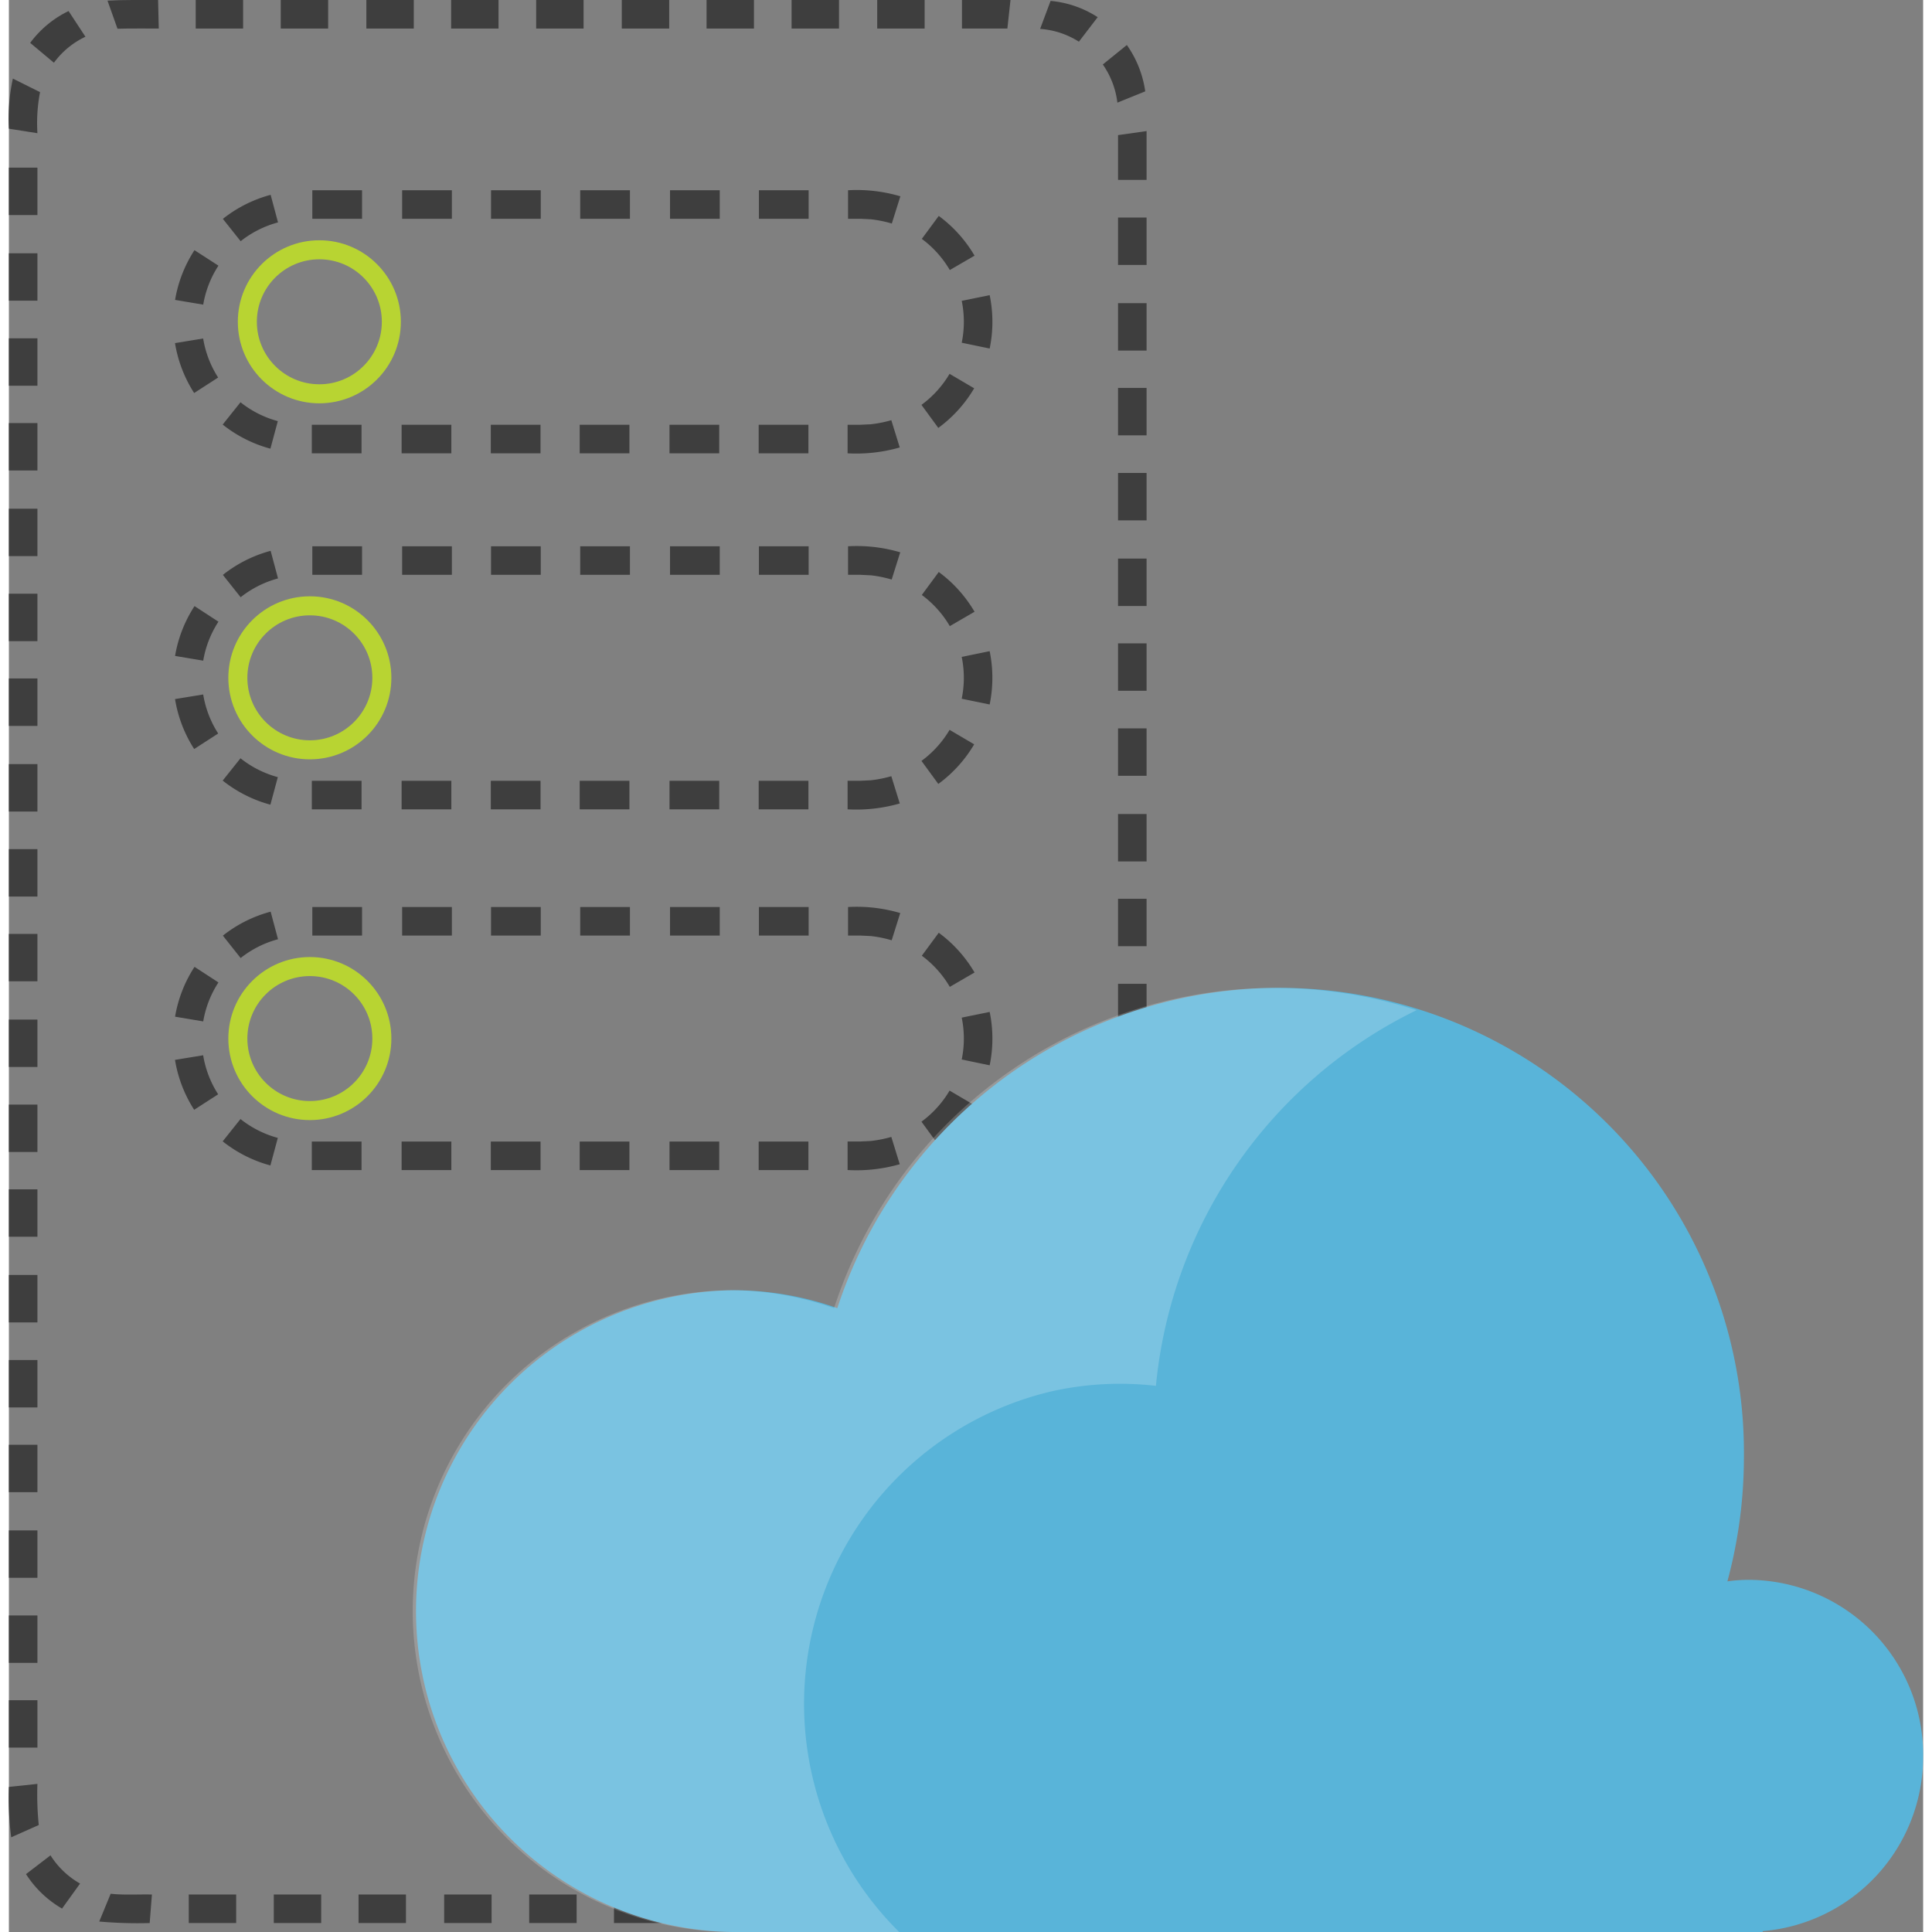 <svg xmlns="http://www.w3.org/2000/svg" viewBox="0 0 100.598 101.531" height="1em" width="1em">
  <rect x="0" y="0" width="100.598" height="101.531" fill="#808080" stroke="none"/>
  <g fill="#3e3e3e">
    <path d="m52.246 101.061-.091-1.5h-2.432v1.5h2.523zm4.642-.699-.928-1.327a4.563 4.563 0 0 1-2.083.525l.481 1.484a5.737 5.737 0 0 0 2.53-.682zm2.755-3.671-1.443-.67a4.556 4.556 0 0 1-.927 1.938l1.214 1.085a5.727 5.727 0 0 0 1.156-2.353z" fill-rule="evenodd"/>
    <path d="M36.299 99.561h2.492v1.5h-2.492zm4.469 0h2.492v1.5h-2.492zm4.454 0h2.492v1.5h-2.492zm-22.346 0h2.492v1.5h-2.492zm4.469 0h2.492v1.5h-2.492zm4.454 0h2.492v1.5h-2.492zm-22.346 0h2.492v1.5H9.453zm4.469 0h2.492v1.5h-2.492zm4.454 0h2.492v1.5h-2.492z"/>
    <path d="m.122 96.554 1.449-.645a15.639 15.639 0 0 1-.071-2.162l-1.5.16a16.087 16.087 0 0 0 .122 2.647zm2.672 3.746.947-1.315a4.424 4.424 0 0 1-1.554-1.482L.9 98.489a5.552 5.552 0 0 0 1.894 1.811zm4.606.761.117-1.5c-.722-.016-1.448.037-2.168-.04l-.6 1.46a22.821 22.821 0 0 0 2.651.08z" fill-rule="evenodd"/>
    <path d="M0 80.426h1.5v2.492H0zm0 4.469h1.5v2.492H0zm0 4.454h1.5v2.492H0zm0-22.346h1.5v2.492H0zm0 4.469h1.5v2.492H0zm0 4.454h1.5v2.492H0zM0 53.58h1.5v2.492H0zm0 4.468h1.5v2.492H0zm0 4.454h1.5v2.492H0zm0-22.346h1.5v2.492H0zm0 4.469h1.5v2.492H0zm0 4.454h1.5v2.492H0zm0-22.346h1.5v2.492H0zm0 4.469h1.5v2.492H0zm0 4.454h1.5v2.492H0zM0 13.31h1.5v2.492H0zm0 4.469h1.5v2.492H0zm0 4.454h1.5v2.492H0z"/>
    <path d="m1.12 2.254 1.248 1.043a4.334 4.334 0 0 1 1.656-1.366L3.137.581A5.446 5.446 0 0 0 1.12 2.254zM0 6.763 1.5 7a8.606 8.606 0 0 1 .138-2.158L.21 4.13A9.9 9.9 0 0 0 0 6.763z" fill-rule="evenodd"/>
    <path d="M0 8.81h1.5v2.492H0zM14.287 0h2.492v1.5h-2.492zM9.818 0h2.492v1.5H9.818z"/>
    <path d="m5.183.034.525 1.476c.723-.021 1.446-.006 2.169-.011l-.035-1.5c-.888.006-1.781-.015-2.659.035z" fill-rule="evenodd"/>
    <path d="M27.71 0h2.492v1.5H27.71zm-4.469 0h2.492v1.5h-2.492zm-4.454 0h2.492v1.5h-2.492zm22.346 0h2.492v1.5h-2.492zm-4.469 0h2.492v1.5h-2.492zM32.21 0h2.492v1.5H32.21z"/>
    <path d="m54.744.047-.55 1.472a4.346 4.346 0 0 1 2.038.672l.987-1.289a5.465 5.465 0 0 0-2.475-.855zM50.087 0v1.5h2.386l.164-1.5h-2.55z" fill-rule="evenodd"/>
    <path d="M45.633 0h2.492v1.5h-2.492zm12.656 11.432h1.5v2.492h-1.5z"/>
    <path fill-rule="evenodd" d="m59.789 6.888-1.5.213v2.354h1.5V6.888zm-1.037-4.523-1.263 1.023a4.435 4.435 0 0 1 .766 2.006l1.463-.593a5.575 5.575 0 0 0-.966-2.436z"/>
    <path d="M58.289 24.855h1.5v2.492h-1.5zm0-4.469h1.5v2.492h-1.5zm0-4.454h1.5v2.492h-1.5zm0 22.346h1.5v2.492h-1.5zm0-4.468h1.5v2.492h-1.5zm0-4.455h1.5v2.492h-1.5zm0 22.347h1.5v2.492h-1.5zm0-4.469h1.5v2.492h-1.5zm0-4.454h1.5v2.492h-1.5zm0 22.346h1.5v2.492h-1.5zm0-4.469h1.5v2.492h-1.5zm0-4.454h1.5v2.492h-1.5zm0 22.346h1.5v2.492h-1.5zm0-4.469h1.5v2.492h-1.5zm0-4.454h1.5v2.492h-1.5z"/>
    <path fill-rule="evenodd" d="M59.789 91.971h-1.5v2.307l1.499.286.001-2.593z"/>
    <path d="M58.289 87.502h1.5v2.492h-1.5zm0-4.454h1.5v2.492h-1.5z"/>
  </g>
  <g fill="#3e3e3e">
    <path d="M15.947 47.666h2.613v1.5h-2.613z"/>
    <path d="m11.246 49.17.934 1.177a5.409 5.409 0 0 1 1.964-.988l-.388-1.449a6.91 6.91 0 0 0-2.51 1.26zm-2.512 4.259 1.479.248a5.392 5.392 0 0 1 .8-2.048l-1.257-.819a6.893 6.893 0 0 0-1.022 2.619z" fill-rule="evenodd"/>
    <path d="M30.025 47.666h2.613v1.5h-2.613zm-4.687 0h2.613v1.5h-2.613zm-4.671 0h2.613v1.5h-2.613z"/>
    <path d="M44.1 47.666v1.5h.653l.557.027a6.351 6.351 0 0 1 1.083.221l.45-1.431a8.1 8.1 0 0 0-2.743-.317z" fill-rule="evenodd"/>
    <path d="M39.416 47.666h2.613v1.5h-2.613zm-4.671 0h2.613v1.5h-2.613z"/>
    <path d="m50.729 58.074-1.293-.76a5.462 5.462 0 0 1-1.478 1.633l.885 1.211a6.962 6.962 0 0 0 1.886-2.084zm.814-4.895-1.469.3a5.452 5.452 0 0 1 0 2.2l1.469.305a6.95 6.95 0 0 0 0-2.805zm-2.676-4.161-.89 1.207a5.462 5.462 0 0 1 1.471 1.637l1.3-.755a6.962 6.962 0 0 0-1.881-2.089z" fill-rule="evenodd"/>
    <path d="M34.718 59.991h2.613v1.5h-2.613zm4.686 0h2.613v1.5h-2.613z"/>
    <path d="m46.817 61.183-.443-1.436a6.38 6.38 0 0 1-1.084.215l-.561.026h-.653v1.5a8.3 8.3 0 0 0 2.741-.305z" fill-rule="evenodd"/>
    <path d="M20.64 59.991h2.613v1.5H20.64zm4.687 0h2.613v1.5h-2.613zm4.671 0h2.613v1.5h-2.613z"/>
    <path d="m9.738 58.322 1.26-.814a5.388 5.388 0 0 1-.788-2.051l-1.48.242a6.89 6.89 0 0 0 1.008 2.623zm4.006 2.925.39-1.448a5.41 5.41 0 0 1-1.962-.991l-.936 1.172a6.911 6.911 0 0 0 2.508 1.267z" fill-rule="evenodd"/>
    <path d="M15.92 59.991h2.613v1.5H15.92z"/>
  </g>
  <circle cx="15.817" cy="54.579" r="3.784" fill="none" stroke="#b8d432" stroke-miterlimit="10"/>
  <g fill="#3e3e3e">
    <path d="M15.947 28.708h2.613v1.5h-2.613z"/>
    <path d="m11.246 30.212.934 1.174a5.409 5.409 0 0 1 1.964-.988l-.388-1.451a6.91 6.91 0 0 0-2.51 1.265zm-2.512 4.259 1.479.248a5.392 5.392 0 0 1 .8-2.048l-1.257-.819a6.893 6.893 0 0 0-1.022 2.619z" fill-rule="evenodd"/>
    <path d="M30.025 28.708h2.613v1.5h-2.613zm-4.687 0h2.613v1.5h-2.613zm-4.671 0h2.613v1.5h-2.613z"/>
    <path d="M44.1 28.708v1.5h.653l.557.027a6.352 6.352 0 0 1 1.083.221l.45-1.431a8.1 8.1 0 0 0-2.743-.317z" fill-rule="evenodd"/>
    <path d="M39.416 28.708h2.613v1.5h-2.613zm-4.671 0h2.613v1.5h-2.613z"/>
    <path d="m50.729 39.116-1.293-.76a5.462 5.462 0 0 1-1.477 1.631l.885 1.211a6.962 6.962 0 0 0 1.885-2.082zm.813-4.895-1.469.3a5.452 5.452 0 0 1 0 2.2l1.469.3a6.949 6.949 0 0 0 0-2.8zm-2.675-4.161-.89 1.207a5.462 5.462 0 0 1 1.471 1.637l1.3-.755a6.962 6.962 0 0 0-1.881-2.089z" fill-rule="evenodd"/>
    <path d="M34.718 41.033h2.613v1.5h-2.613zm4.687 0h2.613v1.5h-2.613z"/>
    <path d="m46.818 42.224-.444-1.433a6.382 6.382 0 0 1-1.084.215l-.561.026h-.653v1.5a8.3 8.3 0 0 0 2.742-.308z" fill-rule="evenodd"/>
    <path d="M20.64 41.033h2.613v1.5H20.64zm4.687 0h2.613v1.5h-2.613zm4.671 0h2.613v1.5h-2.613z"/>
    <path d="M9.738 39.363 11 38.547a5.389 5.389 0 0 1-.788-2.051l-1.48.242a6.89 6.89 0 0 0 1.006 2.625zm4.006 2.925.39-1.448a5.41 5.41 0 0 1-1.962-.991l-.936 1.172a6.911 6.911 0 0 0 2.508 1.267z" fill-rule="evenodd"/>
    <path d="M15.921 41.033h2.613v1.5h-2.613z"/>
  </g>
  <circle cx="15.817" cy="35.621" r="3.784" fill="none" stroke="#b8d432" stroke-miterlimit="10"/>
  <g fill="#3e3e3e">
    <path d="M15.947 9.998h2.613v1.5h-2.613z"/>
    <path d="m11.246 11.502.934 1.174a5.409 5.409 0 0 1 1.964-.988l-.388-1.449a6.91 6.91 0 0 0-2.51 1.263zm-2.512 4.259 1.479.248a5.392 5.392 0 0 1 .8-2.048l-1.26-.814a6.893 6.893 0 0 0-1.019 2.614z" fill-rule="evenodd"/>
    <path d="M30.025 9.998h2.613v1.5h-2.613zm-4.687 0h2.613v1.5h-2.613zm-4.671 0h2.613v1.5h-2.613z"/>
    <path d="M44.1 9.998v1.5h.653l.557.027a6.349 6.349 0 0 1 1.09.222l.45-1.431a8.1 8.1 0 0 0-2.75-.318z" fill-rule="evenodd"/>
    <path d="M39.416 9.998h2.613v1.5h-2.613zm-4.671 0h2.613v1.5h-2.613z"/>
    <path d="m50.728 20.406-1.293-.76a5.462 5.462 0 0 1-1.477 1.631l.885 1.211a6.962 6.962 0 0 0 1.885-2.082zm.815-4.895-1.469.3a5.453 5.453 0 0 1 0 2.2l1.469.305a6.95 6.95 0 0 0 0-2.805zm-2.676-4.164-.89 1.207a5.462 5.462 0 0 1 1.471 1.637l1.3-.755a6.962 6.962 0 0 0-1.881-2.089z" fill-rule="evenodd"/>
    <path d="M34.717 22.323h2.613v1.5h-2.613zm4.687 0h2.613v1.5h-2.613z"/>
    <path d="m46.817 23.515-.443-1.433a6.377 6.377 0 0 1-1.084.215l-.561.026h-.653v1.5a8.3 8.3 0 0 0 2.741-.308z" fill-rule="evenodd"/>
    <path d="M20.64 22.323h2.613v1.5H20.64zm4.686 0h2.613v1.5h-2.613zm4.672 0h2.613v1.5h-2.613z"/>
    <path d="m9.737 20.654 1.26-.814a5.391 5.391 0 0 1-.787-2.051l-1.48.242a6.892 6.892 0 0 0 1.007 2.623zm4.007 2.925.39-1.448a5.4 5.4 0 0 1-1.962-.991l-.936 1.172a6.906 6.906 0 0 0 2.508 1.267z" fill-rule="evenodd"/>
    <path d="M15.92 22.323h2.613v1.5H15.92z"/>
  </g>
  <circle cx="16.316" cy="16.911" r="3.784" fill="none" stroke="#b8d432" stroke-miterlimit="10"/>
  <path d="M100.6 92.276a9.209 9.209 0 0 0-9.17-9.252 8.149 8.149 0 0 0-1.118.08 25.034 25.034 0 0 0 .868-6.522 24.428 24.428 0 0 0-47.644-7.835 16.412 16.412 0 0 0-5.46-.942 16.864 16.864 0 0 0 0 33.726.1.1 0 0 1 .024-.006v.006h54.072l-.01-.046a9.2 9.2 0 0 0 8.436-9.208" fill="#59b4d9"/>
  <path d="M46.786 101.53a16.874 16.874 0 0 1 7.962-28.4 16.415 16.415 0 0 1 5.532-.3 24.56 24.56 0 0 1 13.7-19.744 24.36 24.36 0 0 0-30.616 15.661 16.4 16.4 0 0 0-5.46-.942 16.864 16.864 0 0 0 0 33.726.1.1 0 0 1 .024-.006v.008z" fill="#fff" opacity=".2" style="isolation:isolate"/>
</svg>
